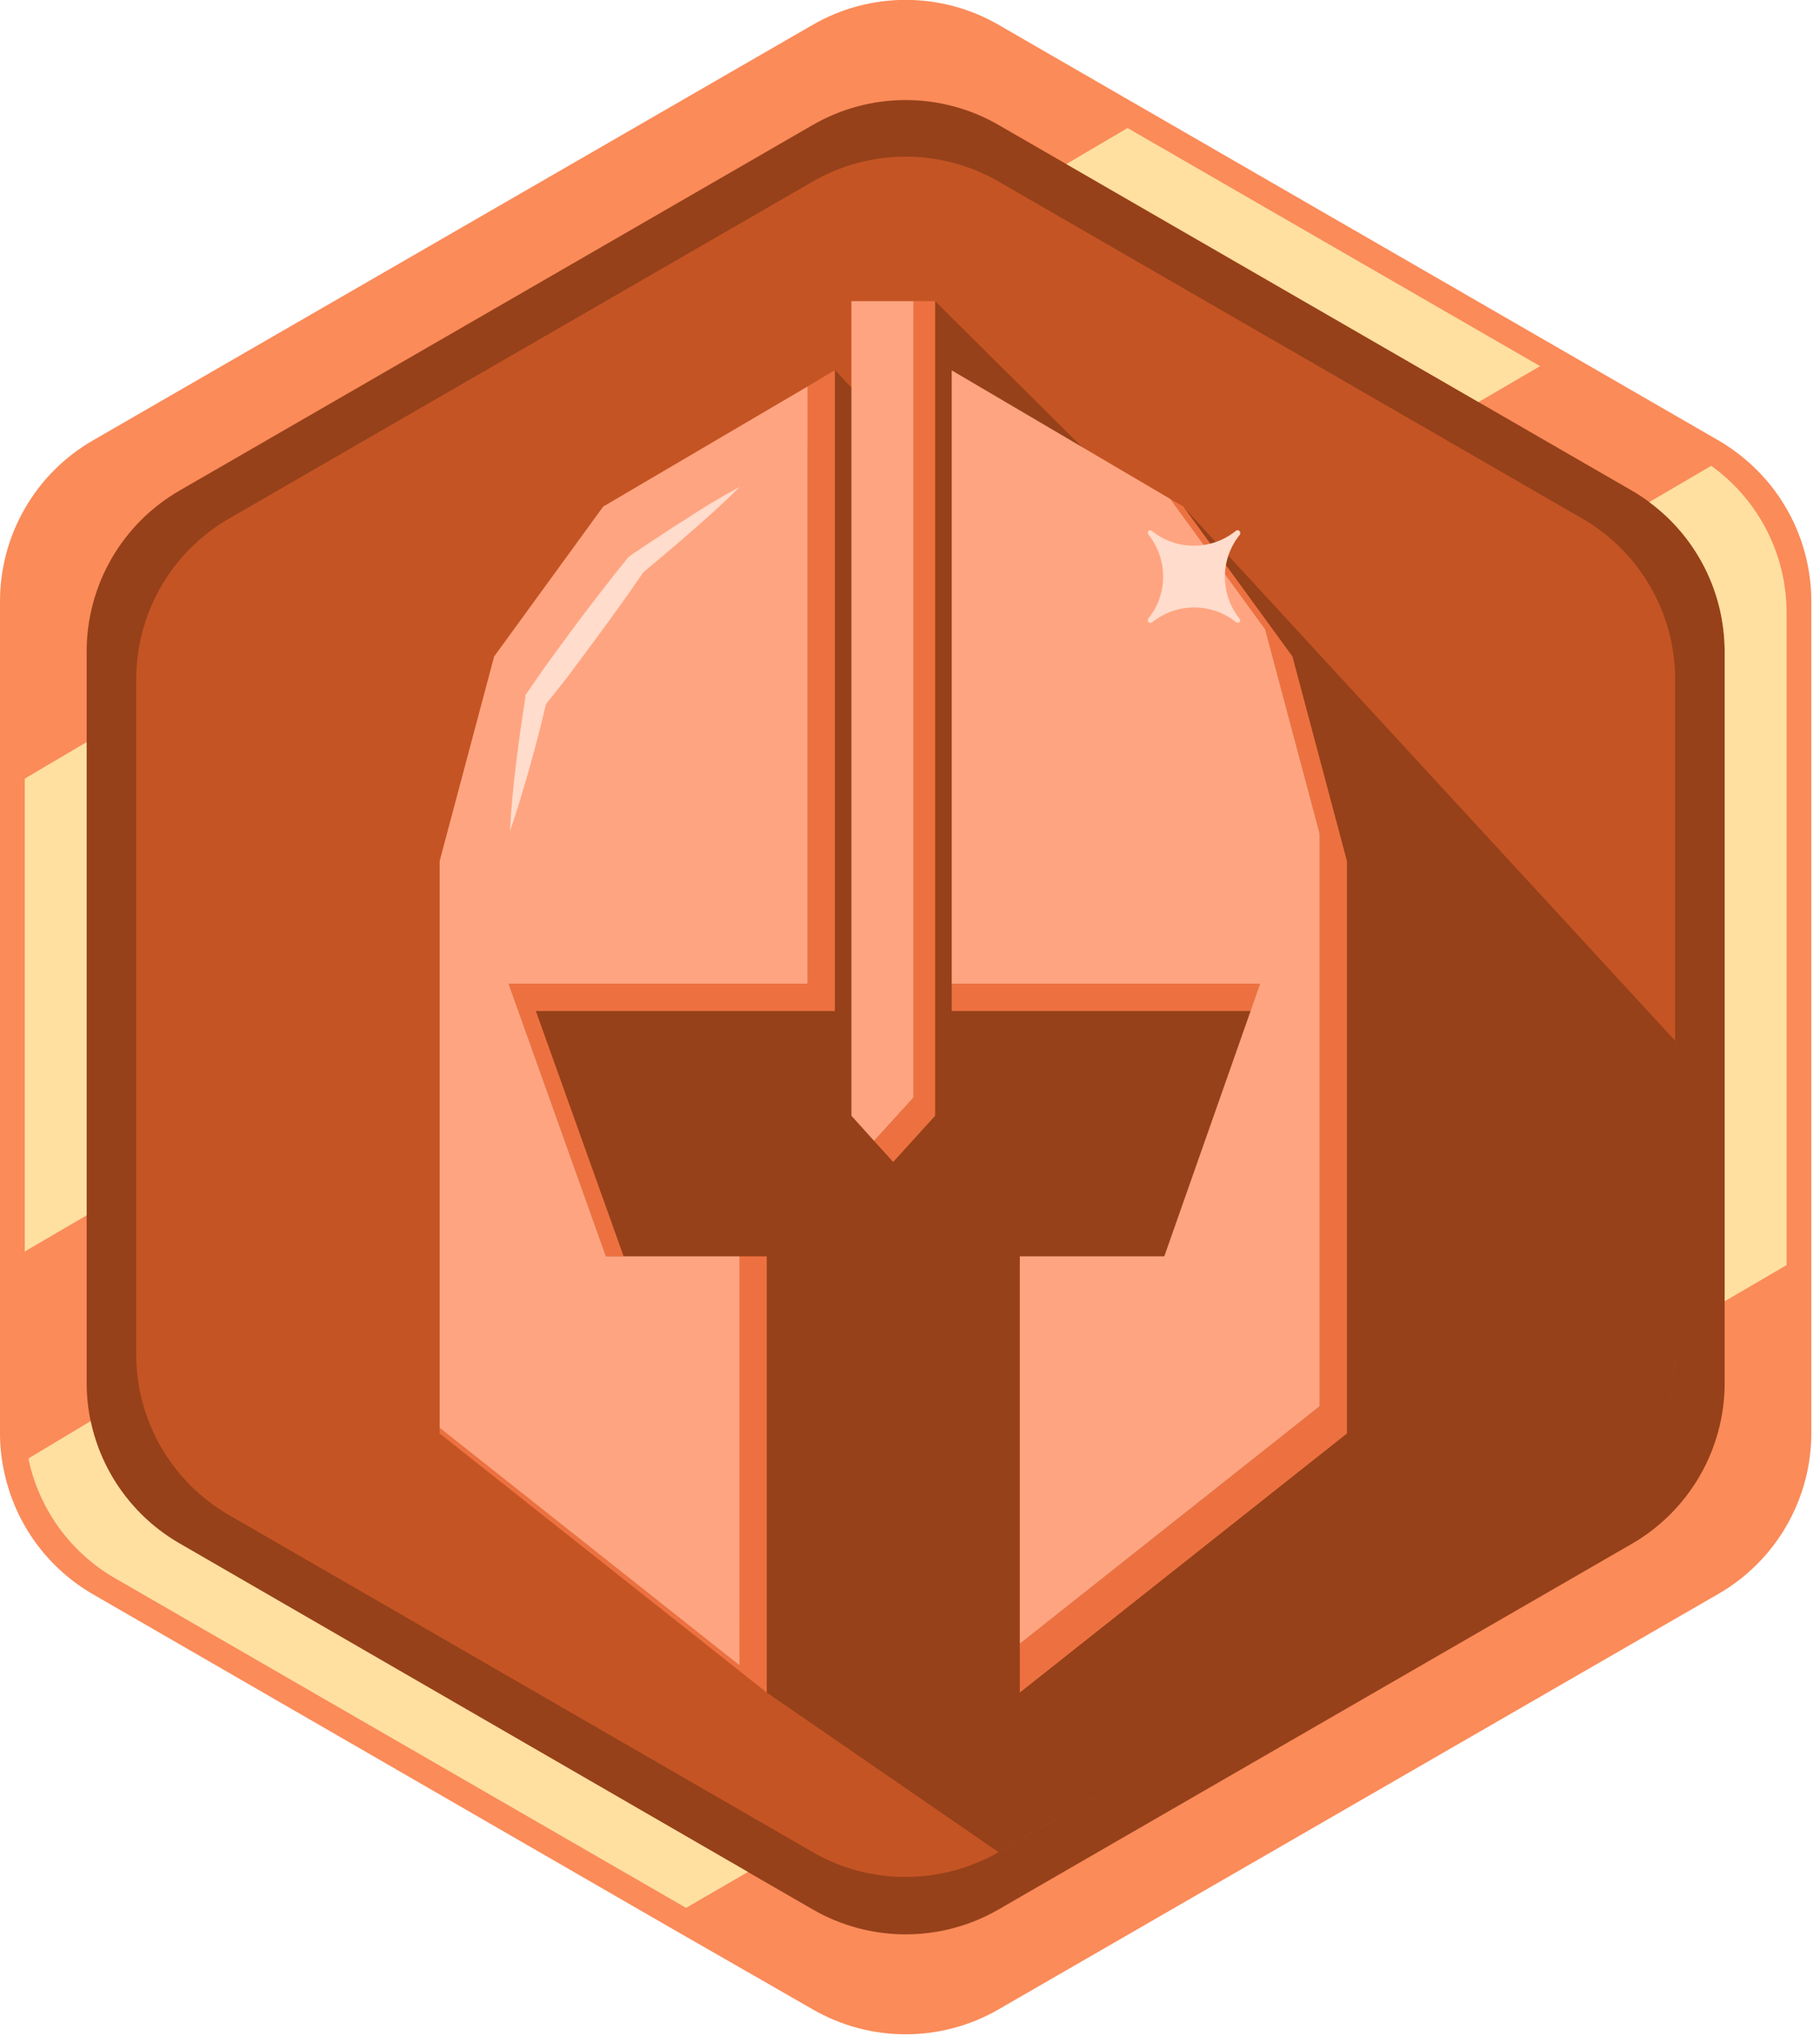 <svg width="147" height="165" viewBox="0 0 147 165" fill="none" xmlns="http://www.w3.org/2000/svg">
<g clip-path="url(#clip0_1152_5580)">
<path d="M146.3 48.57V115.72C146.302 118.355 145.609 120.943 144.293 123.225C142.976 125.508 141.082 127.403 138.8 128.72L80.65 162.28C78.37 163.597 75.783 164.29 73.15 164.29C70.517 164.29 67.93 163.597 65.65 162.28L53.45 155.28L7.5 128.75C5.696 127.706 4.129 126.296 2.899 124.612C1.67 122.929 0.805 121.007 0.36 118.97C0.119 117.917 -0.002 116.84 1.78294e-05 115.76V48.57C-0.002 45.935 0.691 43.347 2.007 41.065C3.324 38.782 5.218 36.887 7.5 35.57L65.65 2C67.93 0.683 70.517 -0.01 73.15 -0.01C75.783 -0.01 78.37 0.683 80.65 2L93.05 9.16L126.38 28.4L138.8 35.57C139.264 35.836 139.711 36.13 140.14 36.45C142.049 37.842 143.601 39.666 144.672 41.772C145.742 43.878 146.3 46.207 146.3 48.57V48.57Z" fill="#FB8B59"/>
<path d="M139.3 52.62V111.68C139.302 114.315 138.609 116.903 137.293 119.185C135.976 121.468 134.082 123.363 131.8 124.68L86.12 151.05L80.65 154.21C78.37 155.527 75.783 156.22 73.15 156.22C70.517 156.22 67.93 155.527 65.65 154.21L14.5 124.68C12.218 123.363 10.324 121.468 9.007 119.185C7.691 116.903 6.998 114.315 7 111.68V52.62C6.998 49.985 7.691 47.397 9.007 45.115C10.324 42.832 12.218 40.937 14.5 39.62L65.65 10.09C67.93 8.774 70.517 8.08 73.15 8.08C75.783 8.08 78.37 8.774 80.65 10.09L131.8 39.62C134.082 40.937 135.976 42.832 137.293 45.115C138.609 47.397 139.302 49.985 139.3 52.62V52.62Z" fill="#96411A"/>
<path d="M135.3 54.88V109.33C135.302 111.965 134.609 114.553 133.293 116.835C131.976 119.118 130.082 121.013 127.8 122.33L80.65 149.58C78.411 150.864 75.881 151.553 73.3 151.58C70.616 151.614 67.973 150.923 65.65 149.58L18.5 122.36C16.218 121.043 14.324 119.148 13.007 116.865C11.691 114.583 10.998 111.995 11 109.36V54.88C10.998 52.245 11.691 49.657 13.007 47.375C14.324 45.092 16.218 43.197 18.5 41.88L65.65 14.66C67.93 13.344 70.517 12.65 73.15 12.65C75.783 12.65 78.37 13.344 80.65 14.66L127.8 41.88C130.082 43.197 131.976 45.092 133.293 47.375C134.609 49.657 135.302 52.245 135.3 54.88V54.88Z" fill="#C55424"/>
<path d="M124.39 29.57L119.42 32.47L86.13 13.25L91.07 10.34L92.51 11.17L124.39 29.57Z" fill="#FFE0A1"/>
<path d="M7 59.93V98.15L2 101.07V62.88L7 59.93Z" fill="#FFE0A1"/>
<path d="M144.3 49.49V102.17L139.3 105.09V52.62C139.3 50.272 138.75 47.956 137.692 45.86C136.634 43.764 135.099 41.945 133.21 40.55L138.21 37.62L138.34 37.71C140.189 39.067 141.693 40.841 142.729 42.887C143.764 44.934 144.303 47.196 144.3 49.49V49.49Z" fill="#FFE0A1"/>
<path d="M60.41 151.18L55.41 154.08L53.96 153.24L9.26 127.44C7.505 126.423 5.982 125.051 4.787 123.412C3.592 121.772 2.752 119.902 2.32 117.92V117.77L7.32 114.77C7.757 116.823 8.621 118.761 9.854 120.46C11.087 122.158 12.663 123.579 14.48 124.63L60.41 151.18Z" fill="#FFE0A1"/>
<path d="M61.93 136.69L37.36 72.29L53.1 51.47L63.29 41.4L67.43 29.88L71.52 34.23L70.88 28.33C70.88 28.33 75.54 24.28 75.54 24.33L90.64 39.33L95.58 40.93L135.3 84.05V109.38C135.302 112.015 134.61 114.603 133.293 116.885C131.977 119.168 130.082 121.063 127.8 122.38L80.65 149.58" fill="#96411A"/>
<path d="M108.79 69.54V115.77L82.37 136.69V132.75L106.59 113.57V67.33L102.19 50.82L94.53 40.3L95.58 40.91L104.39 53.02L108.79 69.54Z" fill="#ED7140"/>
<path d="M101.77 79.44L101 81.65H76.87V79.44H101.77Z" fill="#ED7140"/>
<path d="M106.59 67.33V113.57L82.37 132.75V101.46H94.04L101.01 81.65H101L101.77 79.44H76.87V29.91L94.53 40.3L102.19 50.82L106.59 67.33Z" fill="#FFA480"/>
<path d="M75.53 24.32V90.11L72.14 93.84L70.6 92.14L73.78 88.64V24.32H75.53Z" fill="#ED7140"/>
<path d="M73.779 24.32V88.64L70.6 92.14L68.769 90.11V24.32H73.779Z" fill="#FFA480"/>
<path d="M61.93 101.46V136.69L35.51 115.77V115.31L59.73 134.49V101.46H61.93Z" fill="#ED7140"/>
<path d="M67.43 29.91V81.65H43.28L50.37 101.46H48.94L41.08 79.44H65.23V31.21L66.56 30.41L67.43 29.91Z" fill="#ED7140"/>
<path d="M48.72 40.91L65.23 31.21V79.44H41.08L48.94 101.46H50.37H50.25H59.73V134.49L35.51 115.31V69.54L39.91 53.02L48.72 40.91Z" fill="#FFA480"/>
<path d="M59.75 39.32C58.49 40.58 57.17 41.76 55.84 42.92C55.17 43.5 54.51 44.08 53.84 44.64C53.17 45.2 52.49 45.77 51.84 46.32L52.02 46.14C50.75 48 49.42 49.83 48.09 51.64L46.09 54.33C45.42 55.24 44.69 56.1 44 56.99L44.15 56.64C43.74 58.4 43.3 60.16 42.8 61.9C42.3 63.64 41.8 65.39 41.19 67.11C41.28 65.29 41.46 63.48 41.68 61.68C41.9 59.88 42.15 58.09 42.44 56.3V56.13L42.57 55.95C43.22 55.02 43.84 54.08 44.51 53.18L46.51 50.45C47.87 48.65 49.24 46.86 50.66 45.11L50.76 44.99L50.83 44.93C51.55 44.43 52.3 43.93 53.03 43.46C53.76 42.99 54.51 42.46 55.25 42.02C56.67 41.08 58.18 40.16 59.75 39.32Z" fill="#FFDCCC"/>
<path fill-rule="evenodd" clip-rule="evenodd" d="M100.12 42.88C100.078 42.841 100.023 42.82 99.965 42.82C99.908 42.82 99.853 42.841 99.81 42.88C98.851 43.652 97.657 44.073 96.425 44.073C95.194 44.073 94 43.652 93.04 42.88C92.999 42.851 92.951 42.835 92.9 42.835C92.85 42.835 92.801 42.851 92.76 42.88V42.88C92.726 42.923 92.708 42.975 92.708 43.03C92.708 43.085 92.726 43.137 92.76 43.18C93.528 44.139 93.946 45.331 93.946 46.56C93.946 47.789 93.528 48.981 92.76 49.94C92.722 49.982 92.7 50.038 92.7 50.095C92.7 50.152 92.722 50.208 92.76 50.25C92.803 50.289 92.858 50.31 92.915 50.31C92.973 50.31 93.028 50.289 93.07 50.25C94.03 49.478 95.224 49.057 96.455 49.057C97.687 49.057 98.881 49.478 99.84 50.25C99.882 50.277 99.931 50.291 99.98 50.291C100.03 50.291 100.078 50.277 100.12 50.25V50.25C100.15 50.209 100.165 50.16 100.165 50.11C100.165 50.06 100.15 50.011 100.12 49.97C99.351 49.011 98.932 47.819 98.932 46.59C98.932 45.361 99.351 44.169 100.12 43.21V43.21C100.157 43.167 100.177 43.112 100.177 43.055C100.177 42.998 100.157 42.943 100.12 42.9V42.88Z" fill="#FFDCCC"/>
</g>
<defs>
<clipPath id="clip0_1152_5580">
<rect width="146.3" height="164.29" fill="white"/>
</clipPath>
</defs>
</svg>

